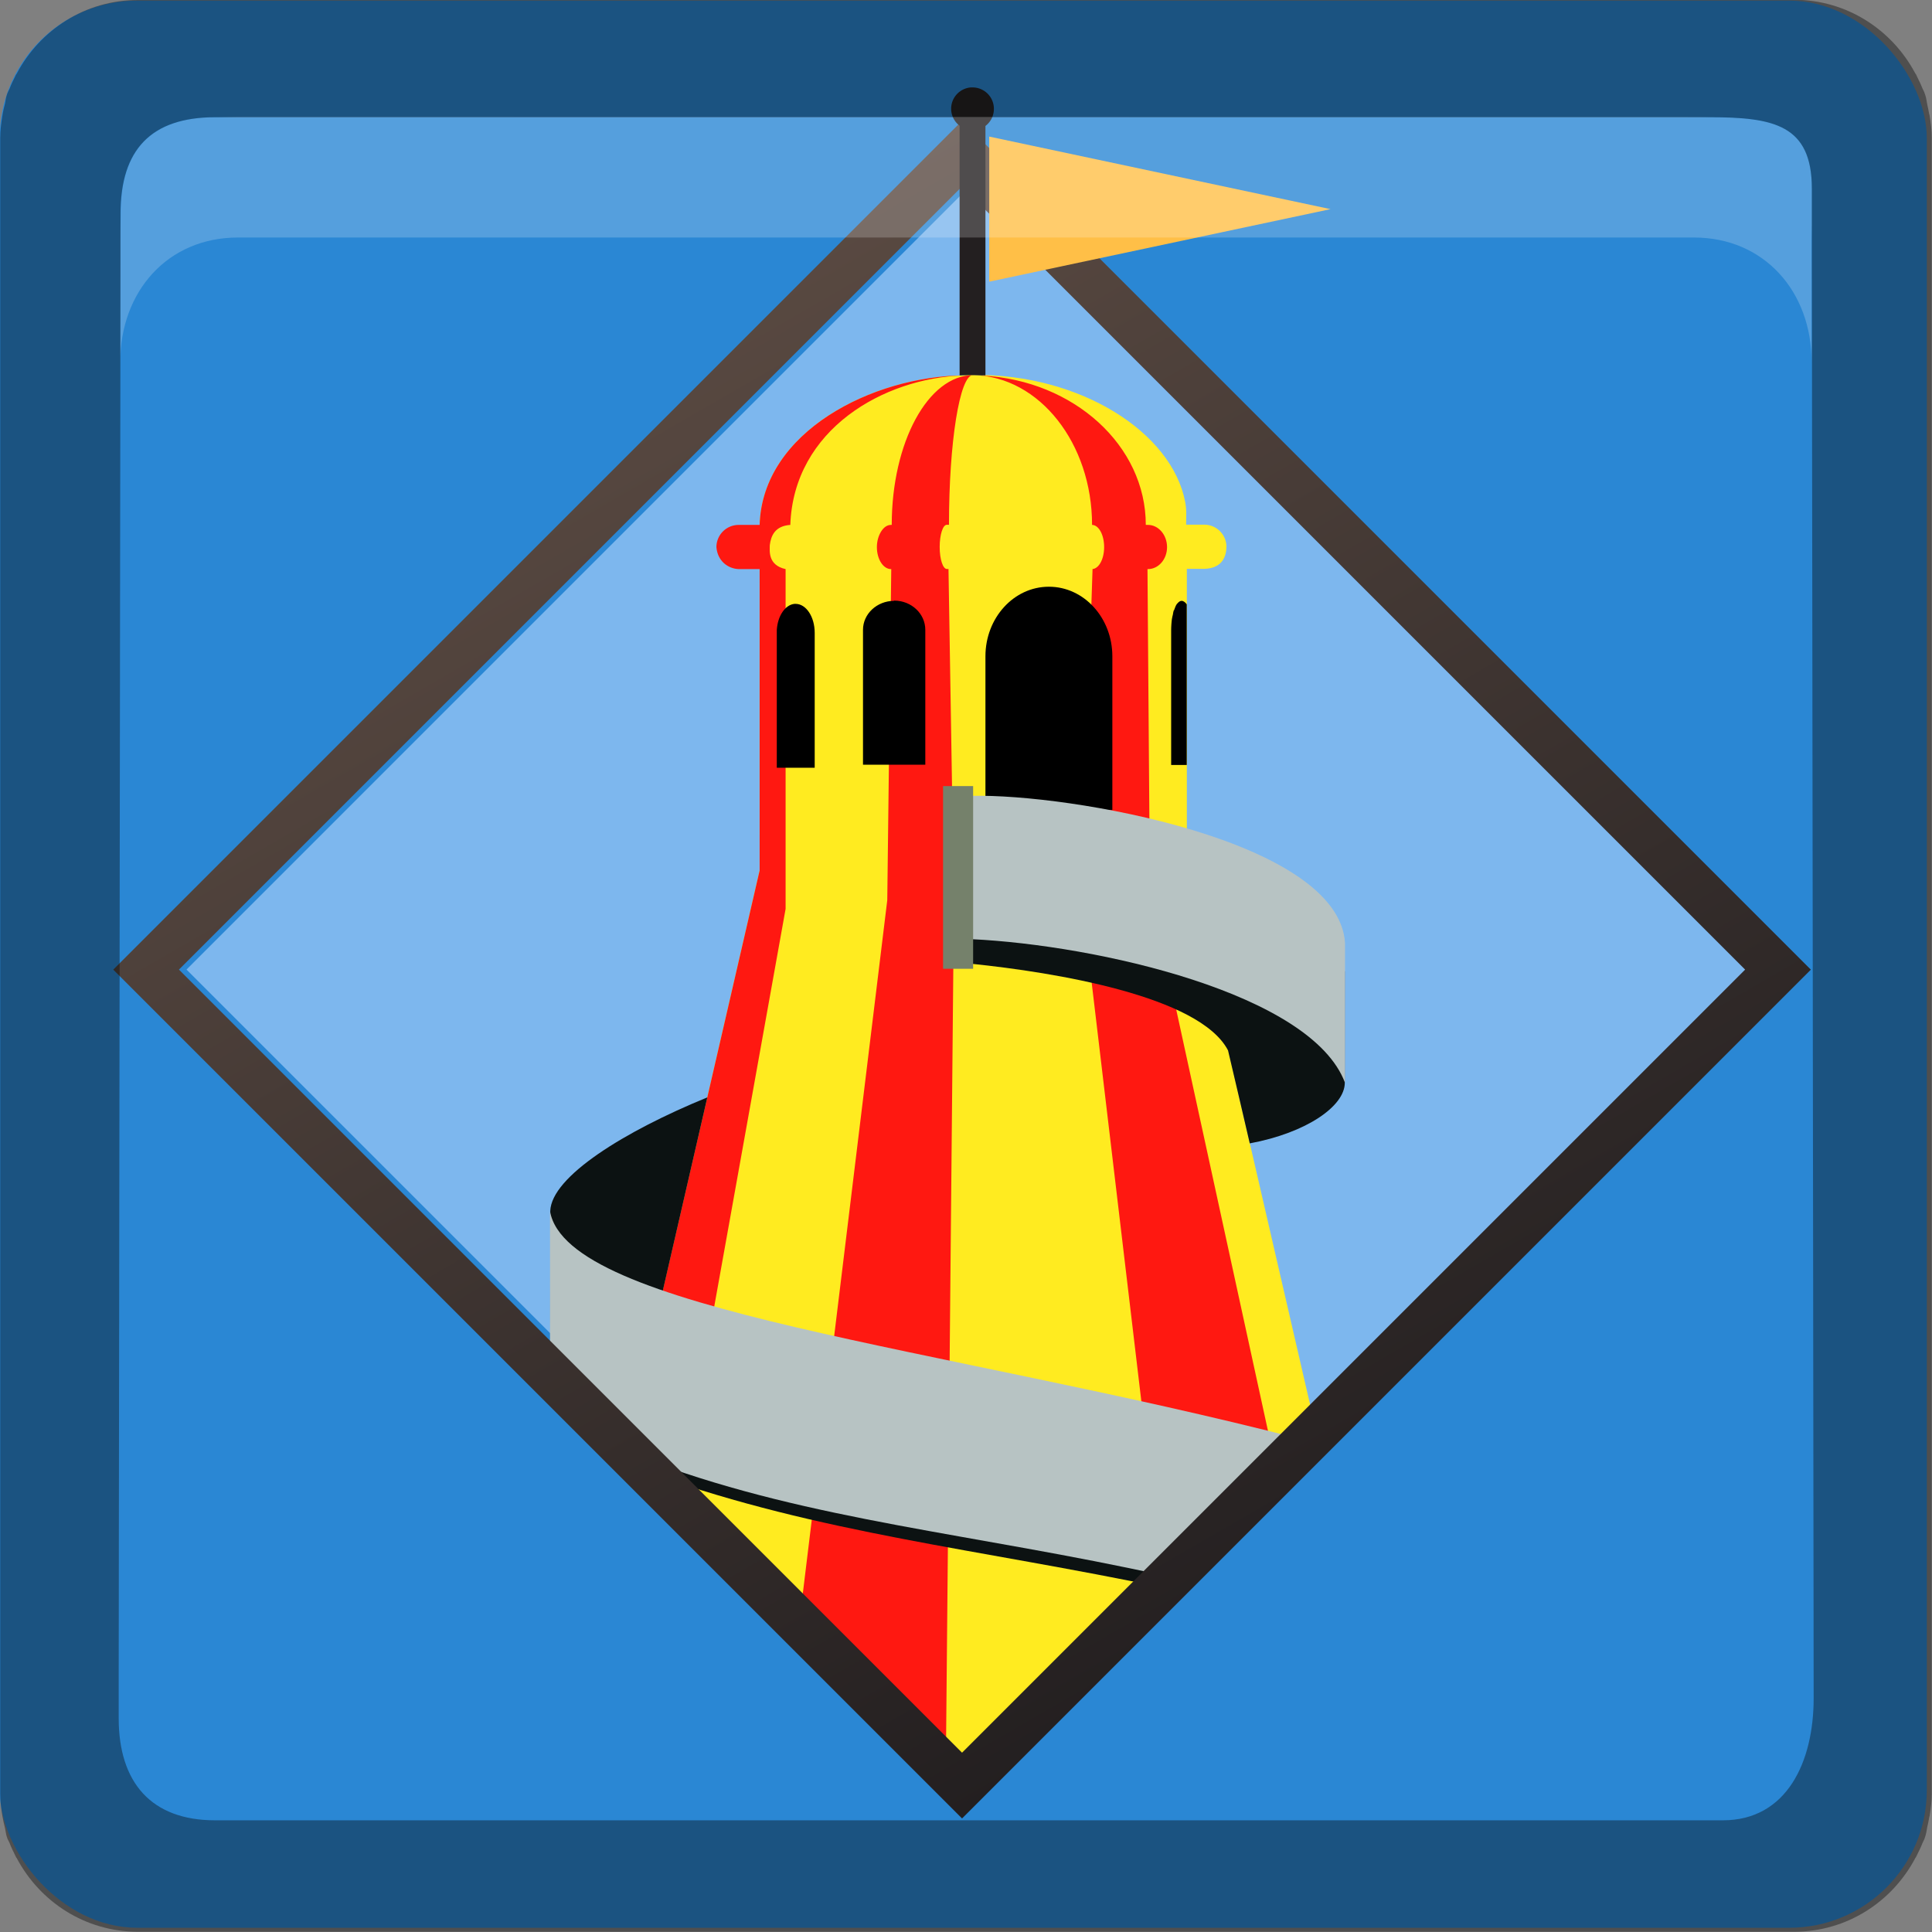 <?xml version="1.0" encoding="UTF-8"?>
<svg id="svg2408" width="16" height="16" version="1.1" xmlns="http://www.w3.org/2000/svg" xmlns:cc="http://creativecommons.org/ns#" xmlns:dc="http://purl.org/dc/elements/1.1/" xmlns:rdf="http://www.w3.org/1999/02/22-rdf-syntax-ns#" xmlns:xlink="http://www.w3.org/1999/xlink">
 <rect width="100%" height="100%" fill="#808080" stroke="none"/>
 <defs id="defs2410">
  <linearGradient id="ButtonShadow" x1="45.448" x2="45.448" y1="92.54" y2="7.016" gradientTransform="scale(1.006 .994)" gradientUnits="userSpaceOnUse">
   <stop id="stop3750" offset="0"/>
   <stop id="stop3752" stop-opacity=".588" offset="1"/>
  </linearGradient>
  <filter id="filter3174" color-interpolation-filters="sRGB">
   <feGaussianBlur id="feGaussianBlur3176" stdDeviation="1.71"/>
  </filter>
  <linearGradient id="SVGID_52_-9" x1="1458.8" x2="589.19" y1="1797" y2="290.72" gradientTransform="translate(-2170.1)" gradientUnits="userSpaceOnUse">
   <stop id="stop731-7" stop-color="#231F20" offset="0"/>
   <stop id="stop733-3" stop-color="#5A4A42" offset="1"/>
  </linearGradient>
  <linearGradient id="SVGID_43_-2-9" x1="1154.4" x2="1154.4" y1="501.59" y2="501.59" gradientTransform="matrix(.007 0 0 .007 .862 .723)" gradientUnits="userSpaceOnUse">
   <stop id="stop656-0" stop-color="#fff" stop-opacity="0" offset=".833"/>
   <stop id="stop658-6" stop-color="#fff" offset="1"/>
  </linearGradient>
  <linearGradient id="linearGradient2491" x1="1474.1" x2="1474.2" y1="1193.2" y2="1193.3" gradientUnits="userSpaceOnUse">
   <stop id="stop704" stop-color="#2C67DF" offset="0"/>
   <stop id="stop706" stop-color="#AFE8F9" offset="1"/>
  </linearGradient>
  <linearGradient id="linearGradient2493" x1="1474.1" x2="1474.2" y1="1193.2" y2="1193.3" gradientUnits="userSpaceOnUse">
   <stop id="stop722" stop-color="#2C67DF" offset="0"/>
   <stop id="stop724" stop-color="#AFE8F9" offset="1"/>
  </linearGradient>
 </defs>
 <g id="layer2" transform="translate(0,-80)" display="none">
  <rect id="rect3745" x="5" y="7" width="86" height="85" rx="6" ry="6" fill="url(#ButtonShadow)" filter="url(#filter3174)" opacity=".9"/>
 </g>
 <g id="layer1" transform="matrix(.19 0 0 .19 -1.143 -1.135)">
  <rect id="rect2419" x="6" y="6" width="84" height="84" rx="6" ry="6" fill="#2a87d4"/>
 </g>
 <g id="g3437">
  <g id="g9-8" transform="matrix(.007 0 0 .007 .862 .723)" fill="#7db7ee">
   <path id="path7-1" d="m1950.4 1043.8-926.44 926.44-926.44-926.47 926.41-926.44z" fill="#7db7ee"/>
  </g>
  <path id="path43-1" d="m7.979 3.109c-0.75 7e-3 -1.665 0.465-1.688 1.238-9.27e-4 0.949-1e-5 2.861-1e-5 2.861l-1.082 4.691 2.791 2.791 2.889-2.887-1.06-4.596v-2.496h0.146c0.154-0.006 0.18-0.11 0.182-0.182 0-0.101-0.082-0.184-0.184-0.184h-0.15c4.15e-4 -0.062 0.005-0.123-0.008-0.189-0.11-0.574-0.863-1.058-1.748-1.051-0.048-0.007-0.028 6.28e-4 -0.088 2e-3z" fill="#ffeb20" stroke-width=".007"/>
  <path id="polygon94-4" d="m8.059 3.107c-0.372 2.65e-4 -0.674 0.556-0.674 1.24h-0.006c-0.033 0-0.061 0.021-0.082 0.055-0.021 0.033-0.035 0.079-0.035 0.129 0 0.101 0.053 0.182 0.117 0.182h2e-3l-0.033 2.742-0.715 5.869 1.201 1.201 0.066-7.049-0.045-2.764h-0.014c-0.032 0-0.059-0.081-0.059-0.182 0-0.101 0.026-0.184 0.059-0.184h0.018c0-0.684 0.089-1.24 0.199-1.24zm0.008 0c0.54 0.013 0.977 0.564 0.977 1.24 0.056 0.001 0.1 0.083 0.1 0.184 0 0.101-0.045 0.182-0.102 0.182h0.006l-0.09 2.727 0.668 5.629 0.936-0.938-1.039-4.771-0.02-2.647h0.004c0.087 0 0.158-0.081 0.158-0.182 0-0.101-0.071-0.184-0.158-0.184h-0.018c0-0.657-0.595-1.195-1.348-1.236-0.023-7e-4 -0.048-0.004-0.074-0.004zm-0.088 2e-3c-0.75 7e-3 -1.665 0.465-1.688 1.238h-0.174c-0.101 0-0.184 0.082-0.184 0.184 0.009 0.113 0.093 0.178 0.184 0.182h0.174v2.496l-1.082 4.691 0.434 0.436 0.863-4.809v-2.814c-0.149-0.033-0.131-0.153-0.131-0.198 0.01-0.079 0.043-0.159 0.17-0.168 0.028-0.79 0.771-1.216 1.434-1.238z" fill="#ff1811" stroke-width=".007"/>
  <path id="path222-5" d="m8.686 4.859c-0.29 0-0.525 0.258-0.525 0.576v1.273h1.051v-1.273c1e-6 -0.318-0.235-0.576-0.525-0.576zm-1.281 0.115-2e-3 2e-3c-0.141 0.001-0.256 0.108-0.256 0.24v1.117h0.516v-1.117c0-0.133-0.114-0.241-0.256-0.242zm2.381 2e-3c-0.013 0-0.024 0.008-0.035 0.021-0.001 0.002-0.003 0.002-0.004 0.004-0.001 0.002-3e-3 4e-3 -0.004 0.006-8e-3 0.012-0.013 0.029-0.02 0.047h-2e-3c-0.001 0.004-0.003 9e-3 -0.004 0.014-0.002 0.007-0.002 0.016-0.004 0.023-0.001 0.005-0.003 0.01-0.004 0.016-0.001 0.006-3e-3 0.015-0.004 0.021-9.48e-4 0.006-0.001 0.011-2e-3 0.018-9.55e-4 0.007-0.002 0.016-2e-3 0.023-0.001 0.016-2e-3 0.032-2e-3 0.049v1.117h0.129v-1.33c-0.012-0.018-0.028-0.029-0.043-0.029zm-3.207 0.025c-0.077 0.008-0.139 0.1-0.146 0.217-5.3e-4 0.008 0 0.015 0 0.023v1.117h0.314v-1.117c0-0.133-0.071-0.24-0.158-0.24-7.11e-4 0-0.001-2.86e-4 -0.004 0-2e-3 0-0.004-2.27e-4 -0.006 0z" stroke-width=".007"/>
  <path id="path133-9" d="m8.049 7.662c-5.7e-5 0.099 5.49e-4 0.204 0 0.32 0.679 0.07 1.886 0.265 2.121 0.717 0.06 0.255 0.121 0.514 0.18 0.77 0.472-0.088 0.787-0.309 0.787-0.502 6e-5 -0.308 0-0.924 0-0.924zm-2.191 1.426c-0.685 0.28-1.291 0.655-1.301 0.941-0.001 0.46 0 1.32 0 1.32l0.863 0.863c1.369 0.487 2.683 0.616 4.223 0.938 0.377-0.377 0.754-0.754 1.131-1.131-1.385-0.389-3.949-0.721-5.311-1.217 0.071-0.306 0.263-1.143 0.395-1.715z" fill="#0c1212" stroke-width=".007"/>
  <path id="path350-8-9" d="m4.395 9.099" fill="none" stroke-width=".007"/>
  <path id="path352-0" d="m11.138 9.041c0 4.35e-4 -4.34e-4 4.35e-4 -4.34e-4 4.35e-4v-4.35e-4z" fill="#333" stroke-width=".007"/>
  <path id="path572" d="m8.049 6.59c-1.7e-4 0.396 0 1.188 0 1.188 1.03 0.049 2.814 0.448 3.09 1.19v-1.158c-0.052-0.852-2.29-1.239-3.09-1.219zm-3.494 3.441c6.69e-4 0.403 0 1.219 0 1.219 1e-6 0 0.589 0.582 0.867 0.863 1.313 0.482 2.637 0.587 4.221 0.936 0.326-0.326 1.131-1.131 1.131-1.131-3.003-0.773-6.077-1.067-6.219-1.887z" fill="#b7c3c3" stroke-width=".007"/>
  <rect id="rect620-6" x="7.81" y="6.51" width=".249" height="1.513" fill="#75816b" stroke-width=".007"/>
  <path id="path661-8" d="m8.909 4.2" fill="url(#SVGID_43_-2-9)" opacity=".8" stroke-width=".007"/>
  <g id="g711-7" transform="matrix(.007 0 0 .007 .862 .723)">
   <path id="path709-6" d="m1474.1 1193.2h0.062c0 0.061-0.062 0.061-0.062 0.061v-0.061z" fill="url(#linearGradient2491)"/>
  </g>
  <g id="g729-2" transform="matrix(.007 0 0 .007 .862 .723)">
   <path id="path727-9" d="m1474.1 1193.2h0.067c0 0.061-0.067 0.061-0.067 0.061v-0.061z" fill="url(#linearGradient2493)"/>
  </g>
  <g id="g738-3" transform="matrix(.007 0 0 .007 15.99 .723)">
   <path id="path736-8" d="m-1146.1 39.678-1004.2 1004.2 1004.2 1004.2c334.72-334.72 669.44-669.44 1004.2-1004.2zm0 1930.6-926.47-926.47 926.44-926.44 926.48 926.47z" fill="url(#SVGID_52_-9)"/>
  </g>
  <path id="path745-3" d="m8.041 0.724a0.177 0.177 0 0 0-0.164 0.176 0.177 0.177 0 0 0 0.07 0.141v2.068c0.038-2e-3 0.077-2e-3 0.115-2e-3 0.022 0 0.041 0.001 0.062 2e-3 0.012 2e-4 0.025-5.48e-4 0.037 0v-2.066a0.177 0.177 0 0 0 0.07-0.143 0.177 0.177 0 0 0-0.178-0.176 0.177 0.177 0 0 0-0.014 0z" fill="#231f20" stroke-width=".007"/>
  <polygon id="polygon815-5" transform="matrix(.007 0 0 .007 .862 .723)" points="1047.2 229.97 1047.2 58.301 1451 144.14" fill="#ffbf47"/>
 </g>
 <path id="path2843" d="m2.027 0.966c-0.138 6e-7 -0.211 0.005-0.314 0.006-0.471 0.024-0.705 0.278-0.713 0.766-2.2e-5 0.09-0.004 0.146-0.004 0.26v1c0-0.583 0.391-1.031 0.975-1.031h12.057c0.583 2.2e-6 0.975 0.448 0.975 1.031v-1c0-0.054 0.001-0.075 2e-3 -0.123v-0.318c-2e-6 -0.469-0.256-0.566-0.68-0.584-0.115-0.001-0.194-0.006-0.354-0.006z" fill="#fff" opacity=".2"/>
 <path id="rect3728-4" d="m1.143 7.3e-6c-0.438 0-0.813 0.248-1.004 0.609-0.002 0.004-0.005 0.007-0.007 0.01-0.002 0.004-0.004 0.009-0.006 0.013-0.017 0.033-0.033 0.066-0.046 0.101-0.006 0.014-0.014 0.026-0.019 0.04-2e-3 0.006-0.004 0.012-6e-3 0.018-0.007 0.021-0.009 0.044-0.013 0.065-0.009 0.033-0.017 0.067-0.022 0.101-0.01 0.06-0.018 0.121-0.018 0.185v13.714c0 0.064 0.008 0.124 0.018 0.185 0.006 0.035 0.014 0.068 0.022 0.101 0.005 0.022 0.007 0.045 0.013 0.065 0.002 0.006 4e-3 0.012 0.006 0.018 0.005 0.014 0.014 0.026 0.019 0.04 0.013 0.035 0.03 0.068 0.046 0.101 0.002 0.004 0.004 9e-3 6e-3 0.013 2e-3 0.004 0.005 0.007 0.007 0.01 0.192 0.361 0.566 0.609 1.004 0.609h13.714c0.438 0 0.813-0.248 1.004-0.609 2e-3 -0.004 0.005-0.007 0.007-0.01 0.002-0.004 0.004-0.009 0.006-0.013 0.016-0.033 0.033-0.065 0.046-0.1 0.006-0.014 0.014-0.027 0.019-0.042 2e-3 -0.006 4e-3 -0.012 0.006-0.018 8e-3 -0.025 0.011-0.051 0.016-0.077 0.006-0.026 0.012-0.052 0.016-0.079 4.95e-4 -0.004 0.002-0.007 3e-3 -0.01 0.01-0.061 0.018-0.121 0.018-0.185v-13.714c0-0.064-0.008-0.124-0.018-0.185-4.95e-4 -0.004-0.002-0.007-3e-3 -0.01-0.005-0.027-0.01-0.053-0.016-0.079-0.005-0.026-0.008-0.053-0.016-0.077-0.002-0.006-4e-3 -0.012-0.006-0.018-0.005-0.015-0.013-0.028-0.019-0.042-0.013-0.034-0.03-0.067-0.046-0.1-0.002-0.004-0.004-0.009-0.006-0.013-2e-3 -0.004-0.005-0.007-0.007-0.01-0.192-0.361-0.566-0.609-1.004-0.609zm0.637 0.971h12.38c0.53 0 0.845 0.063 0.845 0.593v0.571l0.015 11.926c6.66e-4 0.53-0.222 1.014-0.752 1.014h-12.487c-0.53 0-0.798-0.315-0.798-0.845v-0.381l0.015-11.699v-0.381c0-0.53 0.253-0.798 0.783-0.798z" fill="#070707" opacity=".4"/>
</svg>
